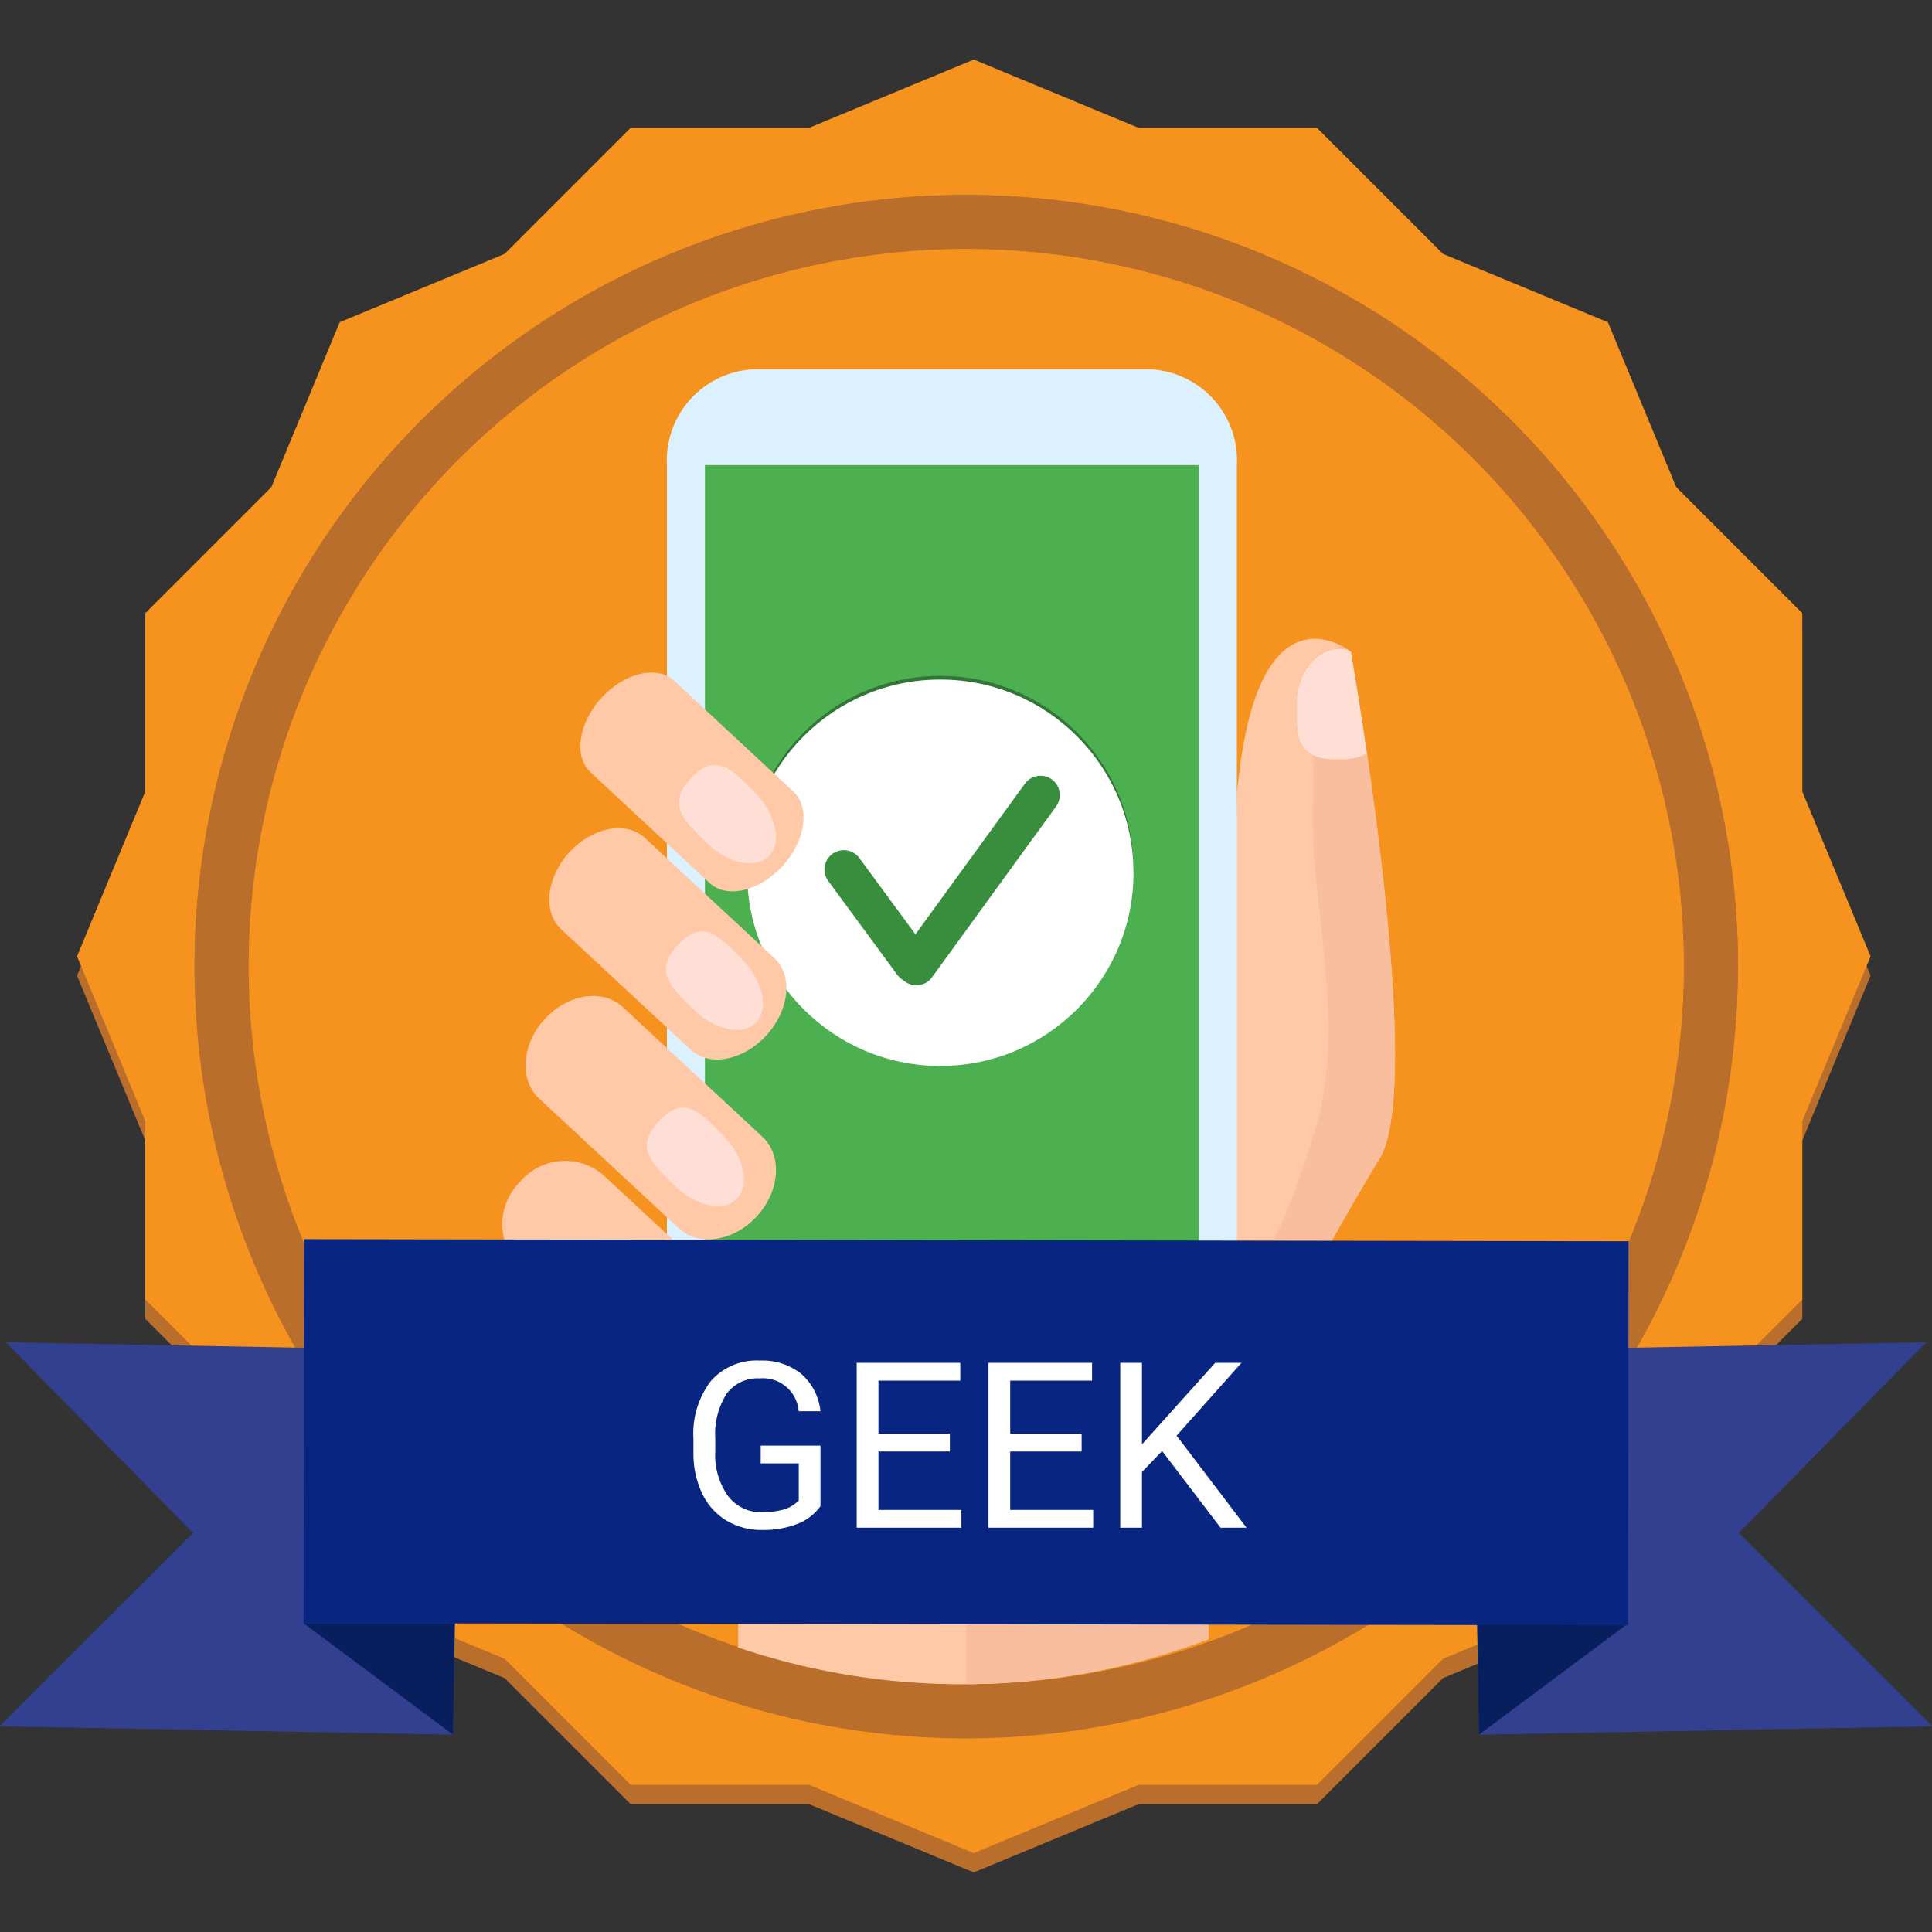 <svg xmlns="http://www.w3.org/2000/svg" xmlns:xlink="http://www.w3.org/1999/xlink" viewBox="0 0 100 100"><rect x="0" y="0" width="100" height="100" fill="#333333" stroke="none"/><defs><clipPath id="a"><path d="M50.014,89.978A39.944,39.944,0,1,1,89.958,50.034,39.989,39.989,0,0,1,50.014,89.978Z" style="fill:#b96e2b"/></clipPath><clipPath id="b"><path d="M50.014,87.174a37.14,37.14,0,1,1,37.14-37.141A37.182,37.182,0,0,1,50.014,87.174Z" style="fill:#f6921e"/></clipPath><clipPath id="c"><path d="M50.014,87.174A36.001,36.001,0,1,1,85.742,51.174,35.905,35.905,0,0,1,50.014,87.174Z" style="fill:none"/></clipPath><clipPath id="d"><path d="M155.441,89.978a39.944,39.944,0,1,1,39.944-39.944A39.989,39.989,0,0,1,155.441,89.978Z" style="fill:#963c2d"/></clipPath></defs><title>badge-11-geek</title><g style="isolation:isolate"><polygon points="50.404 4.083 58.934 7.617 68.167 7.617 74.695 14.145 83.225 17.678 86.759 26.208 93.287 32.737 93.287 41.97 96.821 50.5 93.287 59.03 93.287 68.263 86.759 74.792 83.225 83.322 74.695 86.855 68.167 93.383 58.934 93.383 50.404 96.917 41.874 93.383 32.641 93.383 26.112 86.855 17.582 83.322 14.049 74.792 7.52 68.263 7.52 59.03 3.987 50.5 7.52 41.97 7.52 32.737 14.049 26.208 17.582 17.678 26.112 14.145 32.641 7.617 41.874 7.617 50.404 4.083" style="fill:#b96e2b"/><polygon points="50.404 3.083 58.934 6.617 68.167 6.617 74.695 13.145 83.225 16.678 86.759 25.208 93.287 31.737 93.287 40.97 96.821 49.5 93.287 58.03 93.287 67.263 86.759 73.792 83.225 82.322 74.695 85.855 68.167 92.383 58.934 92.383 50.404 95.917 41.874 92.383 32.641 92.383 26.112 85.855 17.582 82.322 14.049 73.792 7.52 67.263 7.52 58.03 3.987 49.5 7.52 40.97 7.52 31.737 14.049 25.208 17.582 16.678 26.112 13.145 32.641 6.617 41.874 6.617 50.404 3.083" style="fill:#f6921e"/><path d="M50.014,89.978A39.944,39.944,0,1,1,89.958,50.034,39.989,39.989,0,0,1,50.014,89.978Z" style="fill:#b96e2b"/><g style="clip-path:url(#a)"><path d="M50.014,89.728A39.944,39.944,0,1,1,89.958,49.784,39.989,39.989,0,0,1,50.014,89.728Z" style="fill:#b96e2b"/><g style="opacity:0.3"><rect x="49.444" y="-25.222" width="1.14" height="151.012" style="fill:#b96e2b"/><path d="M50.014,75.978A25.694,25.694,0,1,1,75.708,50.284,25.723,25.723,0,0,1,50.014,75.978Zm0-50.223A24.528,24.528,0,1,0,74.542,50.284,24.556,24.556,0,0,0,50.014,25.755Z" style="fill:#b96e2b"/><circle cx="50.014" cy="50.284" r="2.316" style="fill:#b96e2b"/><path d="M-5.737,68.991a5.899,5.899,0,0,1-1.026-.091L-7.152,68.83V31.737l.39-.069A5.905,5.905,0,0,1-5.737,31.577c2.804,0,5.416,1.985,7.356,5.589a28.23,28.23,0,0,1,2.931,13.118,28.23,28.23,0,0,1-2.931,13.118C-.32,67.006-2.933,68.991-5.737,68.991Zm-.472-.967c.158.016.316.023.472.023,5.152,0,9.344-7.968,9.344-17.763s-4.192-17.763-9.344-17.763c-.156,0-.313.008-.472.023Z" style="fill:#b96e2b"/><path d="M98.408,63.401a28.228,28.228,0,0,1-2.931-13.118A28.228,28.228,0,0,1,98.408,37.166c1.94-3.604,4.553-5.589,7.356-5.589a5.908,5.908,0,0,1,1.026.091l.39.069V68.83l-.39.069a5.897,5.897,0,0,1-1.026.091C102.961,68.991,100.348,67.006,98.408,63.401Zm7.828-30.857c-.158-.016-.316-.023-.472-.023-5.152,0-9.344,7.968-9.344,17.763s4.192,17.763,9.344,17.763c.156,0,.314-.008.472-.023Z" style="fill:#b96e2b"/></g></g><path d="M50.014,87.174a37.14,37.14,0,1,1,37.14-37.141A37.182,37.182,0,0,1,50.014,87.174Z" style="fill:#f6921e"/><g style="clip-path:url(#b)"><path d="M50.014,86.942a37.14,37.14,0,1,1,37.14-37.141A37.182,37.182,0,0,1,50.014,86.942Z" style="fill:#f6921e"/></g><g style="clip-path:url(#c)"><path d="M70.756,39.002a3.092,3.092,0,0,1-1.437.303c-2.344.05-2.209-1.281-2.209-2.862,0-1.579.99-2.861,2.209-2.861a1.758,1.758,0,0,1,.502.076c-.7-.485-4.899-2.932-5.8,7.505l-.245,13.129H48.288L54.925,85.753l7.622-9.908s6.393-11.891,8.85-15.853C73.088,57.263,71.754,45.851,70.756,39.002Z" style="fill:#ffc8a6"/><rect x="38.209" y="74.605" width="24.337" height="14.616" style="fill:#ffc8a6"/><path d="M70.756,39.002a3.918,3.918,0,0,1-2.788.091c.046,1.923-.091,3.85.091,5.769.452,4.774,1.148,8.407.287,12.589a40.776,40.776,0,0,1-6.589,13.849,30.411,30.411,0,0,1-8.225,7.848l1.394,6.605,7.622-9.908s6.393-11.891,8.85-15.853C73.088,57.263,71.754,45.851,70.756,39.002Z" style="fill:#f9be9d"/><path d="M69.319,33.583a1.758,1.758,0,0,1,.502.076,3.585,3.585,0,0,0-.463-.269c-.043.066-.084.133-.126.199C69.261,33.587,69.29,33.583,69.319,33.583Z" style="fill:#efbca0"/><path d="M67.11,36.444c0,1.58-.134,2.912,2.209,2.862a3.092,3.092,0,0,0,1.437-.303c-.451-3.102-.834-5.268-.834-5.268s-.037-.03-.1-.075a1.758,1.758,0,0,0-.502-.076C68.1,33.583,67.11,34.864,67.11,36.444Z" style="fill:#ffdfd5"/><rect x="50.028" y="74.605" width="12.519" height="14.616" style="fill:#f9be9d"/><path d="M64.021,70.864a4.727,4.727,0,0,1-4.425,4.981H38.947A4.728,4.728,0,0,1,34.52,70.864V24.099a4.728,4.728,0,0,1,4.426-4.981H59.596a4.727,4.727,0,0,1,4.425,4.981Z" style="fill:#dcf1ff"/><path d="M62.055,67.669V24.073H36.488V67.669Z" style="fill:#4caf50"/><g style="opacity:0.33;mix-blend-mode:multiply"><circle cx="48.67" cy="44.984" r="10"/></g><circle cx="48.67" cy="45.174" r="10" style="fill:#fff"/><line x1="43.674" y1="45.005" x2="47.251" y2="49.867" style="fill:none;stroke:#388e3c;stroke-linecap:round;stroke-linejoin:round;stroke-width:2px"/><line x1="53.856" y1="41.153" x2="47.431" y2="49.997" style="fill:none;stroke:#388e3c;stroke-linecap:round;stroke-linejoin:round;stroke-width:2px"/><path d="M41.064,40.972c.885.823.632,2.55-.565,3.857h0c-1.197,1.307-2.885,1.7-3.769.877l-6.163-5.729c-.885-.823-.634-2.55.563-3.857h0c1.197-1.307,2.884-1.7,3.769-.878Z" style="fill:#ffc8a6"/><path d="M39.447,68.454a3.103,3.103,0,0,1-.025,4.357h0a3.047,3.047,0,0,1-4.306.379l-8.237-7.651a3.104,3.104,0,0,1,.024-4.356h0a3.049,3.049,0,0,1,4.308-.378Z" style="fill:#ffc8a6"/><path d="M39.464,58.84c1.038.963.91,2.806-.286,4.113h0c-1.196,1.308-3.009,1.586-4.046.622l-7.229-6.714c-1.038-.964-.908-2.806.288-4.113h0c1.196-1.308,3.007-1.586,4.045-.622Z" style="fill:#ffc8a6"/><path d="M40.09,49.602c.964.895.775,2.681-.422,3.989h0c-1.196,1.308-2.948,1.642-3.911.747l-6.71-6.233c-.964-.895-.776-2.681.42-3.989h0c1.196-1.308,2.947-1.642,3.911-.748Z" style="fill:#ffc8a6"/><path d="M38.089,69.111c1.109,1.118,1.438,2.598.735,3.306-.704.708-2.173.378-3.281-.74s-2.049-1.91-.734-3.306S36.98,67.994,38.089,69.111Z" style="fill:#ffdfd5"/><path d="M37.405,58.745c1.109,1.118,1.438,2.598.734,3.306-.704.709-2.173.378-3.281-.74-1.108-1.117-2.049-1.91-.734-3.306C35.439,56.61,36.297,57.628,37.405,58.745Z" style="fill:#ffdfd5"/><path d="M38.388,49.629c1.11,1.118,1.438,2.598.736,3.306-.704.709-2.172.378-3.281-.74-1.11-1.117-2.049-1.91-.734-3.306C36.423,47.494,37.279,48.513,38.388,49.629Z" style="fill:#ffdfd5"/><path d="M39.058,41.006c1.11,1.118,1.438,2.598.736,3.306-.704.709-2.172.378-3.281-.74-1.11-1.117-2.049-1.91-.734-3.306C37.093,38.87,37.95,39.889,39.058,41.006Z" style="fill:#ffdfd5"/></g><polygon points="-0.023 89.352 23.452 89.788 23.771 69.911 0.296 69.475 9.992 79.345 -0.023 89.352" style="fill:#32408f"/><polygon points="15.712 84.017 23.452 89.788 23.537 84.03 15.712 84.017" style="fill:#07205d"/><polygon points="100.023 89.352 76.548 89.788 76.229 69.911 99.704 69.475 90.008 79.345 100.023 89.352" style="fill:#32408f"/><polygon points="84.288 84.017 76.548 89.788 76.463 84.03 84.288 84.017" style="fill:#07205d"/><rect x="40.063" y="39.856" width="19.879" height="68.551" transform="translate(-24.207 124.018) rotate(-89.91)" style="fill:#082581"/><path d="M42.468,77.953a2.601,2.601,0,0,1-1.21.93,4.888,4.888,0,0,1-1.808.307,3.505,3.505,0,0,1-1.852-.488,3.262,3.262,0,0,1-1.251-1.393,4.806,4.806,0,0,1-.454-2.092v-.744a4.487,4.487,0,0,1,.899-2.988,3.134,3.134,0,0,1,2.528-1.061,3.237,3.237,0,0,1,2.15.684,2.971,2.971,0,0,1,.996,1.936h-1.125a1.86,1.86,0,0,0-2.016-1.699,1.993,1.993,0,0,0-1.714.795,3.88,3.88,0,0,0-.589,2.303v.697a3.634,3.634,0,0,0,.656,2.283,2.124,2.124,0,0,0,1.775.848,3.913,3.913,0,0,0,1.107-.141,1.692,1.692,0,0,0,.785-.473V75.744H39.374v-.92h3.094Z" style="fill:#fff"/><path d="M49.165,75.129H45.468v3.023H49.763v.92H44.343V70.541H49.704v.92H45.468v2.748H49.165Z" style="fill:#fff"/><path d="M55.985,75.129H52.288v3.023H56.583v.92H51.163V70.541h5.361v.92H52.288v2.748h3.697Z" style="fill:#fff"/><path d="M60.151,75.105l-1.043,1.084v2.883h-1.125V70.541h1.125v4.219l3.791-4.219h1.359l-3.357,3.768,3.621,4.764H63.175Z" style="fill:#fff"/><path d="M155.441,89.978a39.944,39.944,0,1,1,39.944-39.944A39.989,39.989,0,0,1,155.441,89.978Z" style="fill:#963c2d"/><g style="clip-path:url(#d)"><g style="opacity:0.3"><polygon points="99.236 97.57 79.935 97.57 79.935 96.626 98.292 96.626 98.292 3.942 79.935 3.942 79.935 2.998 99.236 2.998 99.236 97.57" style="fill:#963c2d"/><path d="M99.691,68.991a5.899,5.899,0,0,1-1.026-.091L98.275,68.83V31.737l.39-.069A5.905,5.905,0,0,1,99.691,31.577c2.804,0,5.416,1.985,7.356,5.589a28.23,28.23,0,0,1,2.931,13.118,28.23,28.23,0,0,1-2.931,13.118C105.107,67.006,102.494,68.991,99.691,68.991Zm-.472-.967c.158.016.316.023.472.023,5.152,0,9.344-7.968,9.344-17.763s-4.192-17.763-9.344-17.763c-.156,0-.313.008-.472.023Z" style="fill:#963c2d"/></g></g></g></svg>